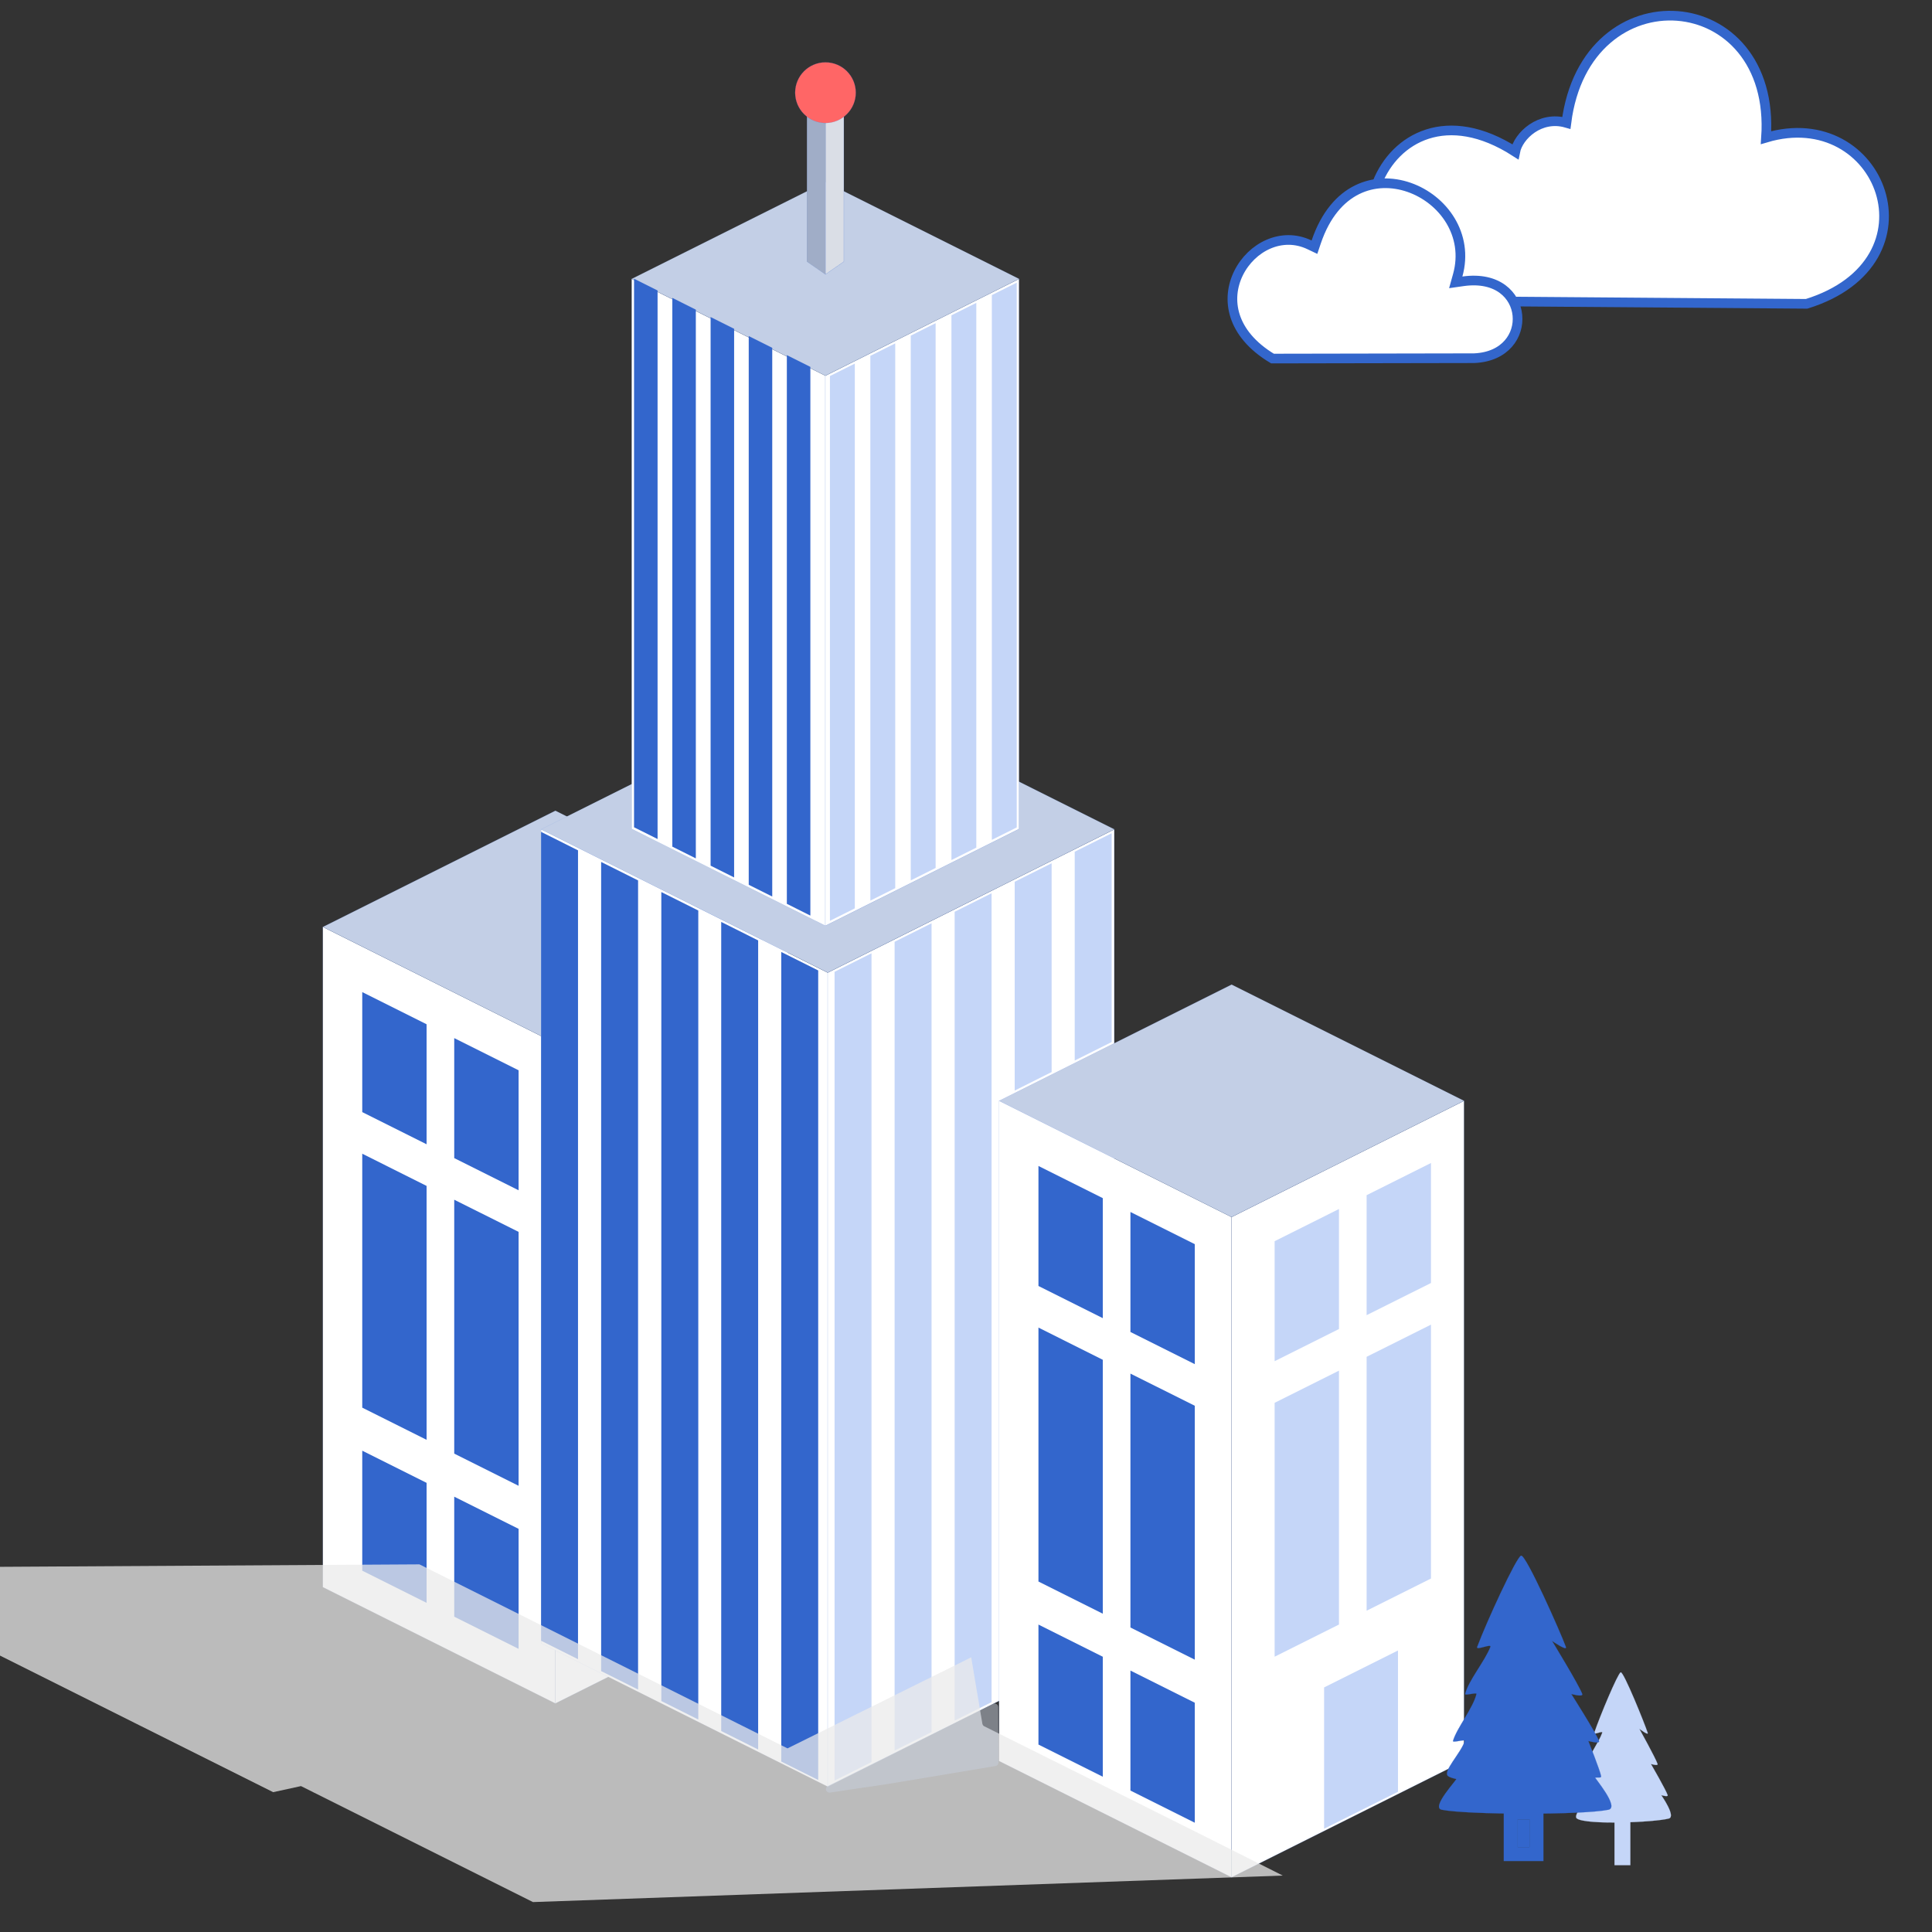 <svg width="100" height="100" viewBox="0 0 100 100" fill="none" xmlns="http://www.w3.org/2000/svg">
<rect x="0" y="0" width="100" height="100" fill="#333333" stroke="none"/>
<g clip-path="url(#clip0_3090_1223)">
<path d="M28.745 53.995L16.711 47.977V82.15L28.745 88.167V53.995Z" fill="white" stroke="#3366CC" stroke-width="0.004" stroke-miterlimit="1.5" stroke-linecap="round" stroke-linejoin="round"/>
<path d="M40.776 47.979L28.742 53.996V88.168L40.776 82.151V47.979Z" fill="white" stroke="#3366CC" stroke-width="0.006" stroke-miterlimit="1.5" stroke-linecap="round" stroke-linejoin="round"/>
<path d="M28.747 41.961L16.713 47.978L28.746 53.995L40.78 47.977L28.747 41.961Z" fill="#C3CFE6" stroke="#3366CC" stroke-width="0.003" stroke-miterlimit="1.5" stroke-linecap="round" stroke-linejoin="round"/>
<path d="M39.067 51.197L35.736 52.862V59.073L39.067 57.408V51.197Z" fill="#C5D6F8"/>
<path d="M34.305 53.578L30.975 55.244V61.455L34.305 59.789V53.578Z" fill="#C5D6F8"/>
<path d="M39.067 59.563L35.736 61.228V74.37L39.067 72.705V59.563Z" fill="#C5D6F8"/>
<path d="M34.305 61.944L30.975 63.609L30.975 76.751L34.305 75.086V61.944Z" fill="#C5D6F8"/>
<path d="M18.75 51.351L22.08 53.016V59.227L18.75 57.562V51.351Z" fill="#3366CC"/>
<path d="M23.511 53.732L26.842 55.397V61.608L23.511 59.943V53.732Z" fill="#3366CC"/>
<path d="M18.75 75.087L22.08 76.752V82.963L18.75 81.298V75.087Z" fill="#3366CC"/>
<path d="M23.511 77.468L26.842 79.133V85.344L23.511 83.679V77.468Z" fill="#3366CC"/>
<path d="M18.75 59.716L22.08 61.382L22.08 74.524L18.75 72.859L18.75 59.716Z" fill="#3366CC"/>
<path d="M23.511 62.097L26.842 63.762L26.842 76.904L23.511 75.239L23.511 62.097Z" fill="#3366CC"/>
<path d="M37.359 76.429L33.535 78.341V85.654L37.359 83.742V76.429Z" fill="#C5D6F8"/>
<path d="M42.842 50.344L28.006 42.925L28.006 85.055L42.842 92.474V50.344Z" fill="white" stroke="#3366CC" stroke-width="0.004" stroke-miterlimit="1.5" stroke-linecap="round" stroke-linejoin="round"/>
<path d="M57.676 42.927L42.84 50.345V92.475L57.676 85.057V42.927Z" fill="white" stroke="#3366CC" stroke-width="0.006" stroke-miterlimit="1.5" stroke-linecap="round" stroke-linejoin="round"/>
<path d="M42.844 35.508L28.008 42.926L42.843 50.344L57.679 42.925L42.844 35.508Z" fill="#C3CFE6" stroke="#3366CC" stroke-width="0.003" stroke-miterlimit="1.5" stroke-linecap="round" stroke-linejoin="round"/>
<path d="M42.721 19.447L32.695 14.435V42.904L42.721 47.916V19.447Z" fill="white" stroke="#3366CC" stroke-width="0.004" stroke-miterlimit="1.5" stroke-linecap="round" stroke-linejoin="round"/>
<path d="M52.744 14.436L42.719 19.448V47.917L52.744 42.905V14.436Z" fill="white" stroke="#3366CC" stroke-width="0.006" stroke-miterlimit="1.5" stroke-linecap="round" stroke-linejoin="round"/>
<path d="M42.723 9.422L32.697 14.435L42.722 19.447L52.748 14.435L42.723 9.422Z" fill="#C3CFE6" stroke="#3366CC" stroke-width="0.003" stroke-miterlimit="1.5" stroke-linecap="round" stroke-linejoin="round"/>
<path d="M29.918 44.014L28.006 43.057L28.006 84.924L29.918 85.88L29.918 44.014Z" fill="#3366CC"/>
<path d="M33.027 45.57L31.115 44.614L31.115 86.496L33.027 87.452V45.57Z" fill="#3366CC"/>
<path d="M36.143 47.128L34.23 46.172V88.045L36.143 89.001V47.128Z" fill="#3366CC"/>
<path d="M39.242 48.676L37.33 47.719V89.597L39.242 90.554V48.676Z" fill="#3366CC"/>
<path d="M34.036 15.036L32.818 14.427V42.82L34.036 43.428V15.036Z" fill="#3366CC"/>
<path d="M36.016 16.027L34.799 15.418V43.822L36.016 44.43V16.027Z" fill="#3366CC"/>
<path d="M37.998 17.018L36.781 16.41V44.807L37.998 45.416V17.018Z" fill="#3366CC"/>
<path d="M39.971 18.004L38.754 17.395V45.796L39.971 46.405V18.004Z" fill="#3366CC"/>
<path d="M41.944 18.99L40.727 18.381V46.782L41.944 47.391V18.99Z" fill="#3366CC"/>
<path d="M42.35 50.23L40.438 49.274V91.177L42.35 92.133V50.23Z" fill="#3366CC"/>
<path d="M45.109 49.343L43.197 50.3V92.161L45.109 91.205V49.343Z" fill="#C5D6F8"/>
<path d="M48.217 47.79L46.305 48.746V90.607L48.217 89.651V47.79Z" fill="#C5D6F8"/>
<path d="M51.324 46.236L49.412 47.193V89.059L51.324 88.103V46.236Z" fill="#C5D6F8"/>
<path d="M44.245 18.819L42.957 19.463V47.661L44.245 47.017V18.819Z" fill="#C5D6F8"/>
<path d="M46.337 17.773L45.049 18.417V46.615L46.337 45.971V17.773Z" fill="#C5D6F8"/>
<path d="M48.428 16.727L47.141 17.371V45.569L48.428 44.925V16.727Z" fill="#C5D6F8"/>
<path d="M50.534 15.675L49.246 16.319V44.517L50.534 43.873V15.675Z" fill="#C5D6F8"/>
<path d="M52.626 14.629L51.338 15.273V43.471L52.626 42.827V14.629Z" fill="#C5D6F8"/>
<path d="M54.432 44.683L52.52 45.639V56.447L54.432 55.49V44.683Z" fill="#C5D6F8"/>
<path d="M57.539 43.129L55.627 44.085V54.893L57.539 53.937V43.129Z" fill="#C5D6F8"/>
<path d="M42.722 6.26L41.766 5.598V13.54L42.722 14.202V6.26Z" fill="#A0ADC7" stroke="#3366CC" stroke-width="0.004" stroke-miterlimit="1.5" stroke-linecap="round" stroke-linejoin="round"/>
<path d="M43.679 5.598L42.723 6.26V14.203L43.679 13.541V5.598Z" fill="#DADEE6" stroke="#3366CC" stroke-width="0.007" stroke-miterlimit="1.5" stroke-linecap="round" stroke-linejoin="round"/>
<path d="M42.726 6.366C43.593 6.366 44.296 5.663 44.296 4.796C44.296 3.929 43.593 3.226 42.726 3.226C41.859 3.226 41.156 3.929 41.156 4.796C41.156 5.663 41.859 6.366 42.726 6.366Z" fill="#FF6666" stroke="#3366CC" stroke-width="0.005" stroke-miterlimit="1.5" stroke-linecap="round" stroke-linejoin="round"/>
<path d="M63.745 62.995L51.711 56.977V91.15L63.745 97.167V62.995Z" fill="white" stroke="#3366CC" stroke-width="0.004" stroke-miterlimit="1.5" stroke-linecap="round" stroke-linejoin="round"/>
<path d="M75.776 56.979L63.742 62.996V97.168L75.776 91.151V56.979Z" fill="white" stroke="#3366CC" stroke-width="0.006" stroke-miterlimit="1.5" stroke-linecap="round" stroke-linejoin="round"/>
<path d="M63.747 50.961L51.713 56.978L63.746 62.995L75.78 56.977L63.747 50.961Z" fill="#C3CFE6" stroke="#3366CC" stroke-width="0.003" stroke-miterlimit="1.5" stroke-linecap="round" stroke-linejoin="round"/>
<path d="M74.067 60.197L70.736 61.862V68.073L74.067 66.408V60.197Z" fill="#C5D6F8"/>
<path d="M69.305 62.578L65.975 64.244V70.454L69.305 68.789V62.578Z" fill="#C5D6F8"/>
<path d="M74.067 68.563L70.736 70.228V83.37L74.067 81.705V68.563Z" fill="#C5D6F8"/>
<path d="M69.305 70.944L65.975 72.609V85.751L69.305 84.086V70.944Z" fill="#C5D6F8"/>
<path d="M53.75 60.351L57.08 62.016V68.227L53.75 66.562V60.351Z" fill="#3366CC"/>
<path d="M58.511 62.732L61.842 64.397V70.608L58.511 68.943V62.732Z" fill="#3366CC"/>
<path d="M53.75 84.087L57.08 85.752V91.963L53.75 90.298V84.087Z" fill="#3366CC"/>
<path d="M58.511 86.468L61.842 88.133V94.344L58.511 92.679V86.468Z" fill="#3366CC"/>
<path d="M53.75 68.716L57.08 70.382V83.524L53.75 81.859V68.716Z" fill="#3366CC"/>
<path d="M58.511 71.097L61.842 72.762V85.904L58.511 84.239V71.097Z" fill="#3366CC"/>
<path d="M72.359 85.429L68.535 87.341V94.654L72.359 92.742V85.429Z" fill="#C5D6F8"/>
<path fill-rule="evenodd" clip-rule="evenodd" d="M21.71 80.971L-9.082 81.152L14.139 92.762L15.579 92.448L27.587 98.451L66.395 97.079C61.469 94.587 50.946 89.353 50.946 89.353C50.946 89.353 50.905 89.338 50.871 89.285C50.842 89.226 50.847 89.206 50.84 89.177L50.269 85.783L40.761 90.496L21.71 80.971Z" fill="#EBEBEB" fill-opacity="0.74"/>
<path fill-rule="evenodd" clip-rule="evenodd" d="M51.67 88.358C51.669 88.294 51.637 88.236 51.583 88.203C51.529 88.169 51.462 88.166 51.406 88.194L42.852 92.44C42.772 92.48 42.732 92.572 42.759 92.658C42.786 92.743 42.871 92.796 42.96 92.783L45.983 92.334L51.527 91.409C51.616 91.395 51.68 91.318 51.679 91.228L51.67 88.358Z" fill="#C8D0DF" fill-opacity="0.5"/>
<path fill-rule="evenodd" clip-rule="evenodd" d="M74.802 15.581L93.51 15.726C100.528 13.546 97.369 5.348 91.409 7.125C91.954 -0.755 82.07 -1.541 81.075 6.359C79.715 5.966 78.588 7.028 78.427 7.855C71.382 3.332 67.653 14.072 74.802 15.581Z" fill="white" stroke="#3366CC" stroke-width="0.5" stroke-miterlimit="2" stroke-linecap="square"/>
<path d="M75.452 14.245L75.349 14.614L75.727 14.56C76.643 14.431 77.32 14.625 77.775 14.962C78.232 15.3 78.489 15.796 78.54 16.315C78.591 16.834 78.435 17.371 78.071 17.785C77.711 18.197 77.131 18.504 76.304 18.54L65.864 18.559C64.768 17.901 64.176 17.122 63.93 16.36C63.679 15.583 63.779 14.799 64.109 14.133C64.778 12.785 66.343 11.984 67.781 12.673L68.036 12.794L68.126 12.527C68.611 11.092 69.389 10.243 70.242 9.822C71.098 9.4 72.058 9.393 72.933 9.697C74.693 10.309 76.037 12.146 75.452 14.245Z" fill="white" stroke="#3366CC" stroke-width="0.5"/>
<path fill-rule="evenodd" clip-rule="evenodd" d="M86.383 94.124C86.761 94.019 85.984 92.915 85.984 92.915C85.984 92.915 86.355 93.029 86.317 92.915C86.228 92.646 85.452 91.302 85.452 91.302C85.452 91.302 85.833 91.42 85.794 91.302C85.694 90.999 84.851 89.481 84.851 89.481C84.851 89.481 85.337 89.852 85.283 89.69C85.123 89.203 84.035 86.506 83.887 86.56C83.739 86.613 82.809 88.833 82.519 89.69C82.473 89.825 82.978 89.556 82.931 89.69C82.758 90.18 82.244 90.85 82.145 91.302C82.13 91.369 82.511 91.236 82.497 91.302C82.393 91.79 81.879 92.472 81.764 92.915C81.745 92.987 82.153 92.843 82.133 92.915C82.01 93.341 81.418 93.977 81.618 94.124C82.088 94.47 85.655 94.326 86.383 94.124Z" fill="#C5D6F8" stroke="#C5D6F8" stroke-width="0.007" stroke-miterlimit="2" stroke-linecap="round" stroke-linejoin="round"/>
<path d="M84.138 94.527H83.816V96.294H84.138V94.527Z" fill="#C5D6F8" stroke="#C5D6F8" stroke-width="0.5" stroke-miterlimit="2" stroke-linecap="round"/>
<path fill-rule="evenodd" clip-rule="evenodd" d="M82.873 91.938C82.814 91.622 82.211 90.112 82.211 90.112C82.211 90.112 82.826 90.285 82.763 90.112C82.616 89.707 81.327 87.679 81.327 87.679C81.327 87.679 81.96 87.857 81.895 87.679C81.729 87.221 80.33 84.931 80.33 84.931C80.33 84.931 81.137 85.49 81.048 85.245C80.781 84.51 78.976 80.441 78.73 80.522C78.484 80.602 76.942 83.953 76.46 85.245C76.384 85.45 77.221 85.044 77.143 85.245C76.856 85.984 76.004 86.996 75.838 87.679C75.814 87.779 76.446 87.58 76.423 87.679C76.251 88.416 75.397 89.445 75.207 90.112C75.175 90.222 75.853 90.004 75.818 90.112C75.614 90.755 74.632 91.716 74.964 91.938C75.047 91.993 75.188 92.04 75.375 92.08C75.442 92.094 74.047 93.555 74.622 93.671C75.935 93.936 81.929 93.948 83.253 93.671C83.84 93.548 82.524 92.014 82.566 92.007C82.686 91.985 82.892 92.041 82.873 91.938Z" fill="#3366CC" stroke="#3366CC" stroke-width="0.007" stroke-miterlimit="3" stroke-linecap="round" stroke-linejoin="round"/>
<path d="M79.165 94.168H78.557V95.606H79.165V94.168Z" fill="#3366CC"/>
<path fill-rule="evenodd" clip-rule="evenodd" d="M79.89 96.33V93.443H77.832V96.33H79.89ZM79.165 94.168H78.557V95.606H79.165V94.168Z" fill="#3366CC"/>
</g>
<defs>
<clipPath id="clip0_3090_1223">
<rect width="100" height="100" fill="white"/>
</clipPath>
</defs>
</svg>
